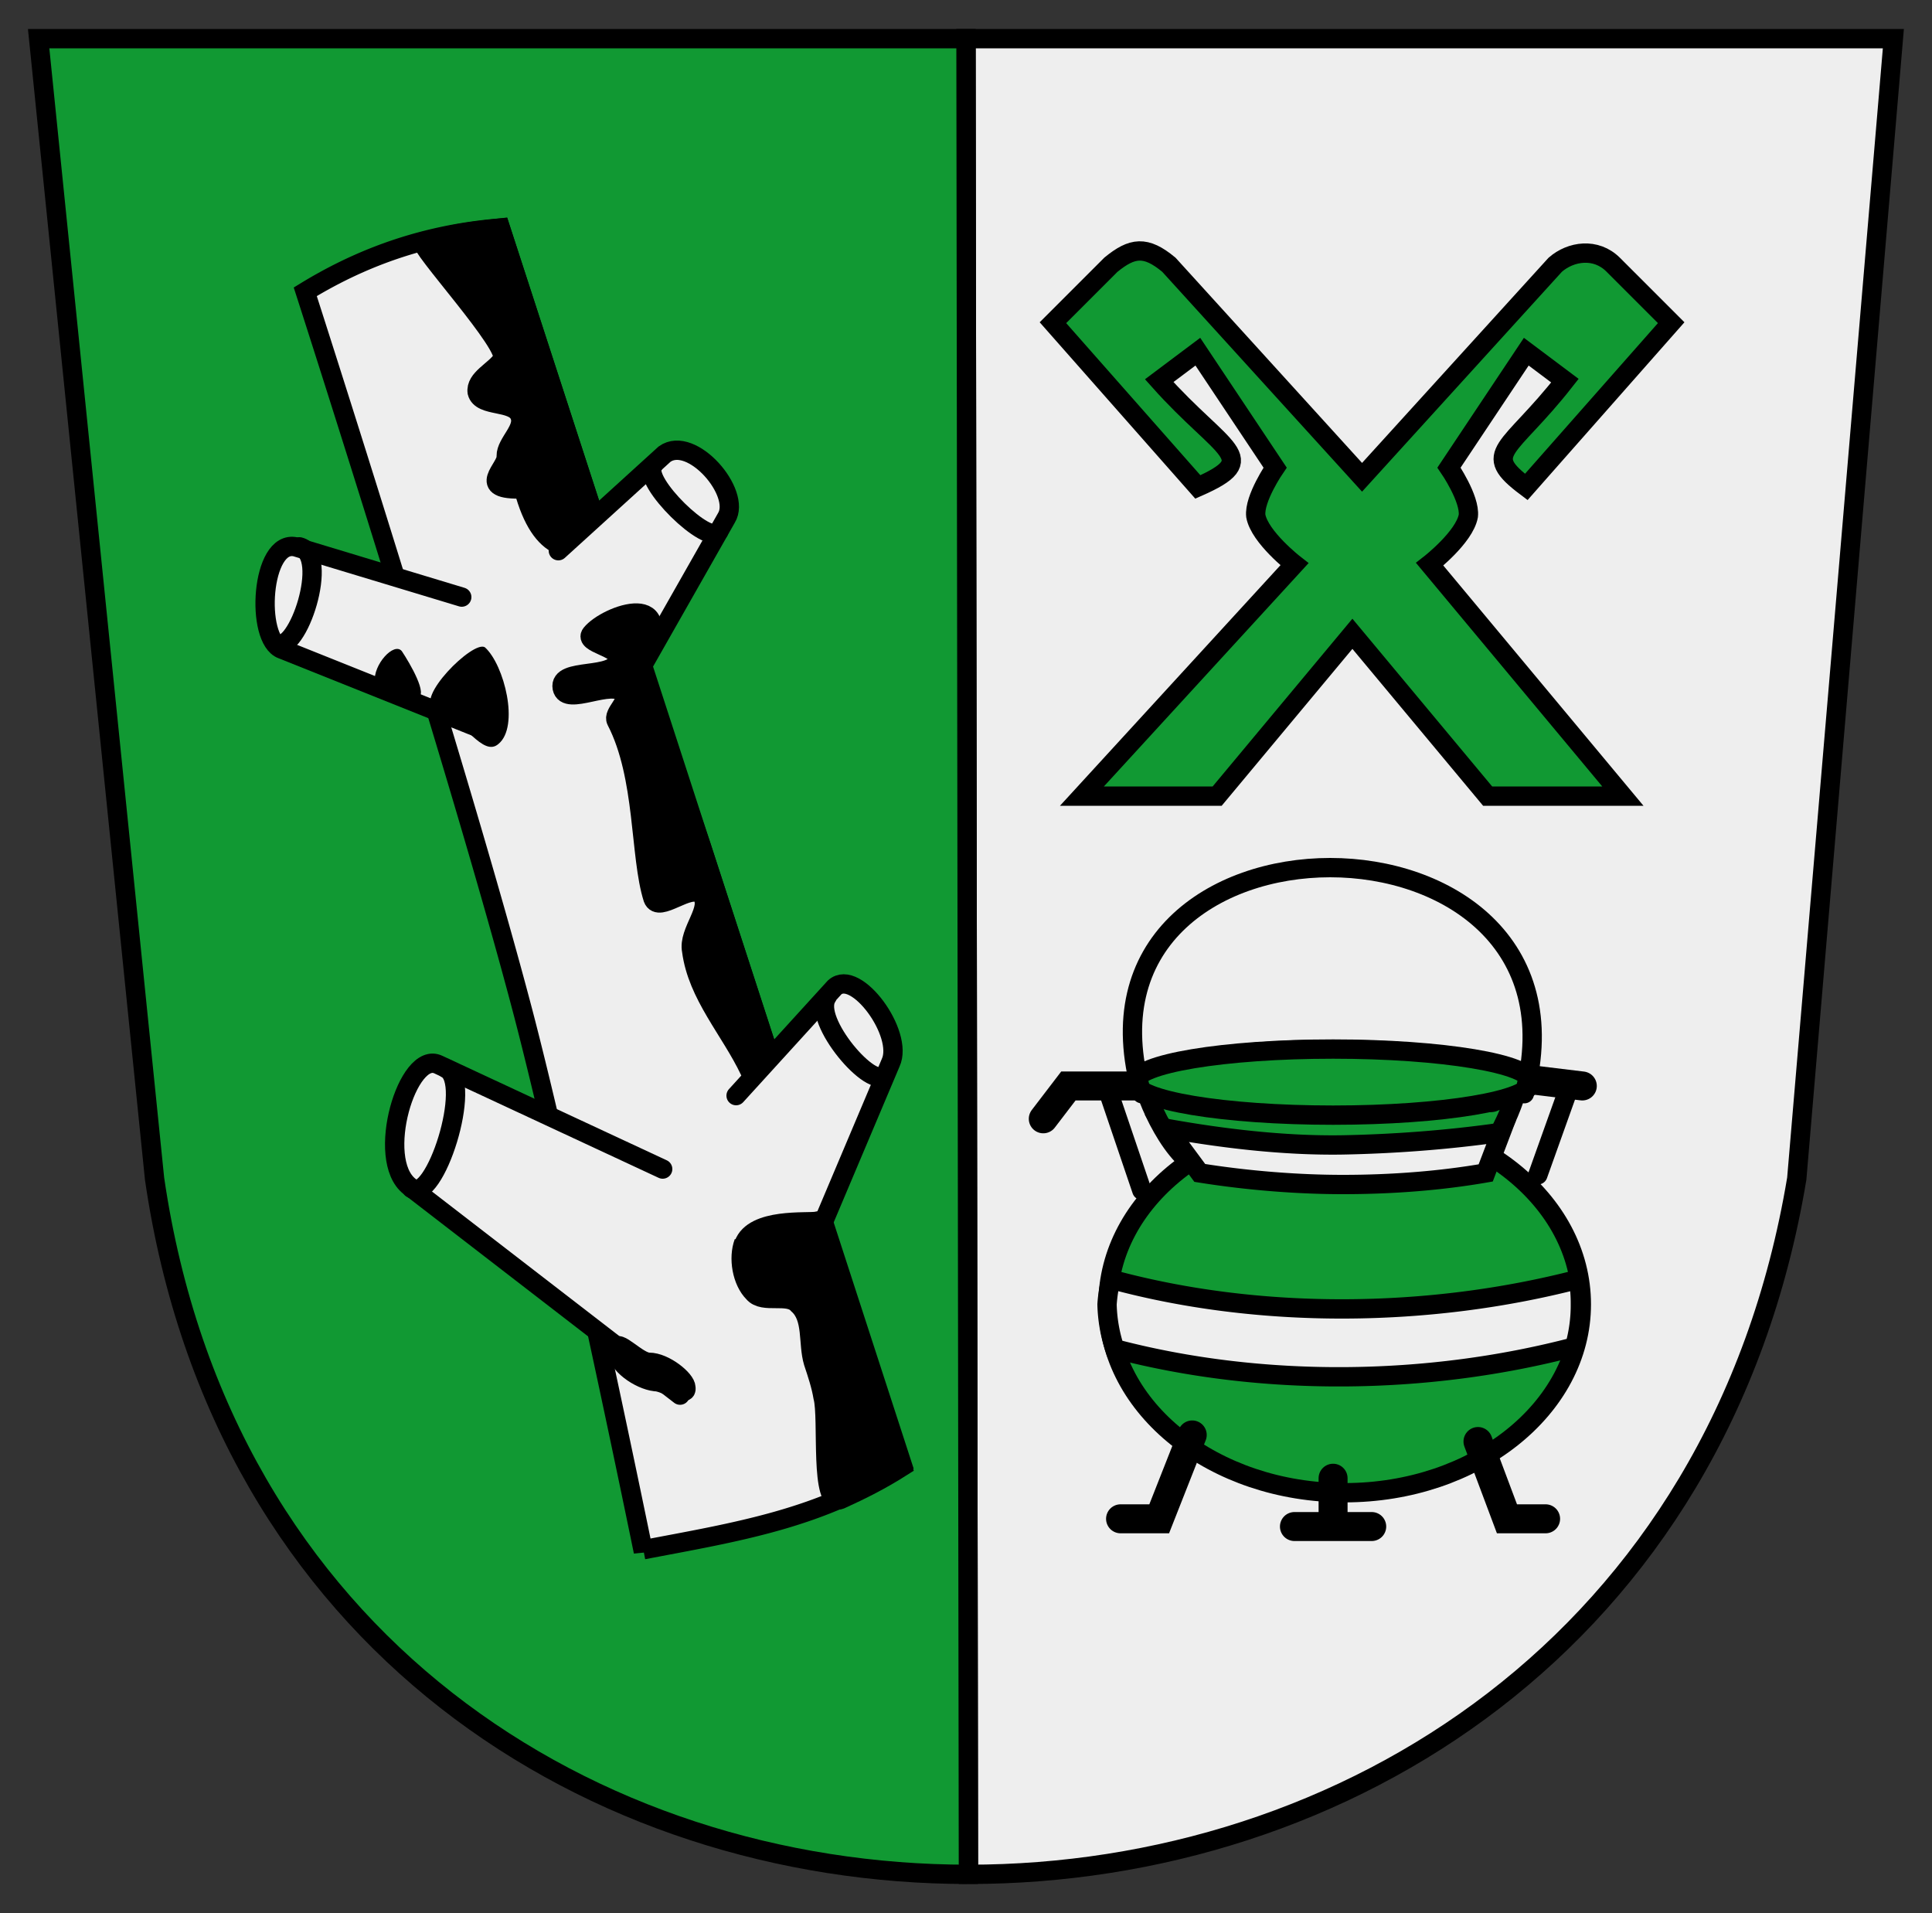<svg xmlns="http://www.w3.org/2000/svg" viewBox="0 0 100 99" height="990" width="1000"><rect x="0" y="0" width="100" height="99" fill="#333333" stroke="none"/><g style="fill:none;fill-rule:evenodd;stroke:#000;stroke-width:1px;stroke-linecap:round"><path d="M50 2h48l-5 59c-4 24-23.5 36-42.875 36z" style="fill:#eee"/><ellipse ry="9.75" rx="12.25" cy="67.5" cx="69.6" style="fill:#193"/><path d="M69 76.5v2" style="stroke-width:1.5px"/><path d="M78.6 56c0 .5-1.3 4.3-3 4.6-2.3.1-10.2.2-13.1 0-1.8-.3-3.3-4.1-3.3-4.6 0-.9 4.3-1.7 9.7-1.7 5.4 0 9.7.8 9.7 1.7z" style="fill:#193"/><path d="m54 57.9 1.3-1.7h5.8M81.9 56.2l-3.3-.4-1.4 1" style="stroke-width:1.5px"/><ellipse cx="69" cy="56" rx="10.25" ry="1.71" style="fill:#193"/><path d="M67 79h4" style="stroke-width:1.5px"/><path d="M80 78.6h-2l-1.5-4M58 78.6h2l1.71-4.34" style="fill:none;stroke-width:1.5px"/><path d="M78.9 56.6C83 41 54.6 41 59.1 56.6"/><path d="M2 2h48l.125 95C30.75 97 11.5 85 8 61zM56 41.2h7l7-8.4 7 8.4h7l-10-12s1.8-1.4 2-2.5c.1-.9-1-2.5-1-2.5l4-6 2 1.5c-2.9 3.7-4.4 3.7-2 5.5l7.5-8.5-3-3c-.9-.9-2.2-.7-3 0l-10 11-10-11c-1.2-1-1.9-.9-3 0l-3 3 7.5 8.5c3.4-1.5 1.3-1.8-2-5.5l2-1.5 4 6s-1.1 1.6-1 2.5c.2 1.1 2 2.5 2 2.5z" style="fill:#193"/><path d="m57.2 56 1.9 5.6M81.1 56.6l-1.5 4.2"/><path d="M81.7 66.2c-7.7 2-16.5 2.1-24.2 0a12.25 9.75 0 0 0-.2 1.3 12.25 9.75 0 0 0 .4 2.3c7.6 2 16.2 1.9 23.8-.1a12.25 9.75 0 0 0 .3-2.2 12.25 9.75 0 0 0-.1-1.3zM62.1 60.7c2.5.4 5.1.6 7.4.6 2.6 0 5.1-.2 7.4-.6l.8-2.1c-2.8.4-5.6.6-8.2.65-3.1.05-6.3-.35-9.1-.85zM33.3 80.2c4.7-.9 9.3-1.6 13.4-4.4l-20.8-64c-3.7.3-7 1.4-10.1 3.3 0 0 8 24.8 11.3 37.4 2.4 9.2 6.2 27.8 6.2 27.8z" style="fill:#eee"/><path d="m34.3 60.5-11.6-5.4c-1.6-.8-3.3 4.9-1.5 6.3l14 10.8M23.9 30.9l-8.6-2.6c-1.8-.4-2.1 4.8-.7 5.3l10.5 4.2" style="fill:#eee"/><path d="M14.3 33.3c1.1.6 2.8-4.6 1.2-5M21.3 61.5c1.2.8 3.2-5.5 1.8-6.2" style="fill:none"/><path d="m31.1 27.8-5.2-16c-.9.1-1.8.2-2.7.4-.4.1-.9.2-1.3.3-.4.1 4.6 5.5 4.1 6.1-.4.6-1.4 1-1.3 1.7.2.8 1.9.4 2.2 1.2.3.7-.7 1.4-.7 2.1.1.6-1.7 1.8.9 1.7.9 3.4 2.6 3.4 3.9 2.6z" style="fill:#000"/><path d="m32.6 35.6 5-8.8c.8-1.3-1.8-4.3-3.2-3.3l-5.5 5" style="fill:#eee"/><path d="m41.5 59.8-5.2-16-3.2-9.4c2.2-4-1.7-2.6-2.5-1.6-.4.5 1.5.7 1.4 1.3-.1 1.1-3.1.4-2.9 1.5.2 1 2.6-.5 3.2.3.3.4-.6 1-.4 1.4 1.5 2.9 1.2 7 1.9 9.2.3.8 1.9-.8 2.5-.2.6.7-.7 1.9-.5 2.9.3 2.3 2 4.1 3 6.2.9 1.3 1.8 5 2.8 4.4z" style="fill:#000"/><path d="m42 64.7 4.1-9.7c.7-1.5-1.8-4.9-2.9-3.9l-5.1 5.6" style="fill:#eee"/><path d="M38.5 64.3c-.3.8-.1 2 .5 2.6.5.6 1.8 0 2.3.6.8.7.5 2 .8 3 .2.6.4 1.2.5 1.8.3 1.1-.2 5.7.9 5.3 1.1-.5 2.1-1 3.2-1.7-1.2-3.6-3.5-10.8-4.4-12.7-.5.1-3.3-.2-3.8 1.2z" style="fill:#000"/><path d="M33.8 24.1c-.6.8 2.9 4.2 3.4 3.4M42.8 51.6c-.8 1.2 2.4 4.9 3 4" style="fill:none"/><path d="M31.9 69.8c0 .8 1.2 1.6 2 1.7.6 0 1.7.9 1.6.3 0-.4-1.1-1.3-1.9-1.3-.6 0-1.7-1.3-1.7-.7z" style="fill:#000"/><path d="M19.4 35.3c-.1-.9 1-2.1 1.4-1.6.4.6 1.4 2.3.8 2.4-.6.2-2.1-.4-2.2-.9zM22.5 36.7c-1.1-.5 2-3.6 2.6-3.2 1 .9 1.8 4.1.7 5-.8.7-1.8-1.2-3.2-1.9z" style="fill:#000;stroke:none"/></g></svg>